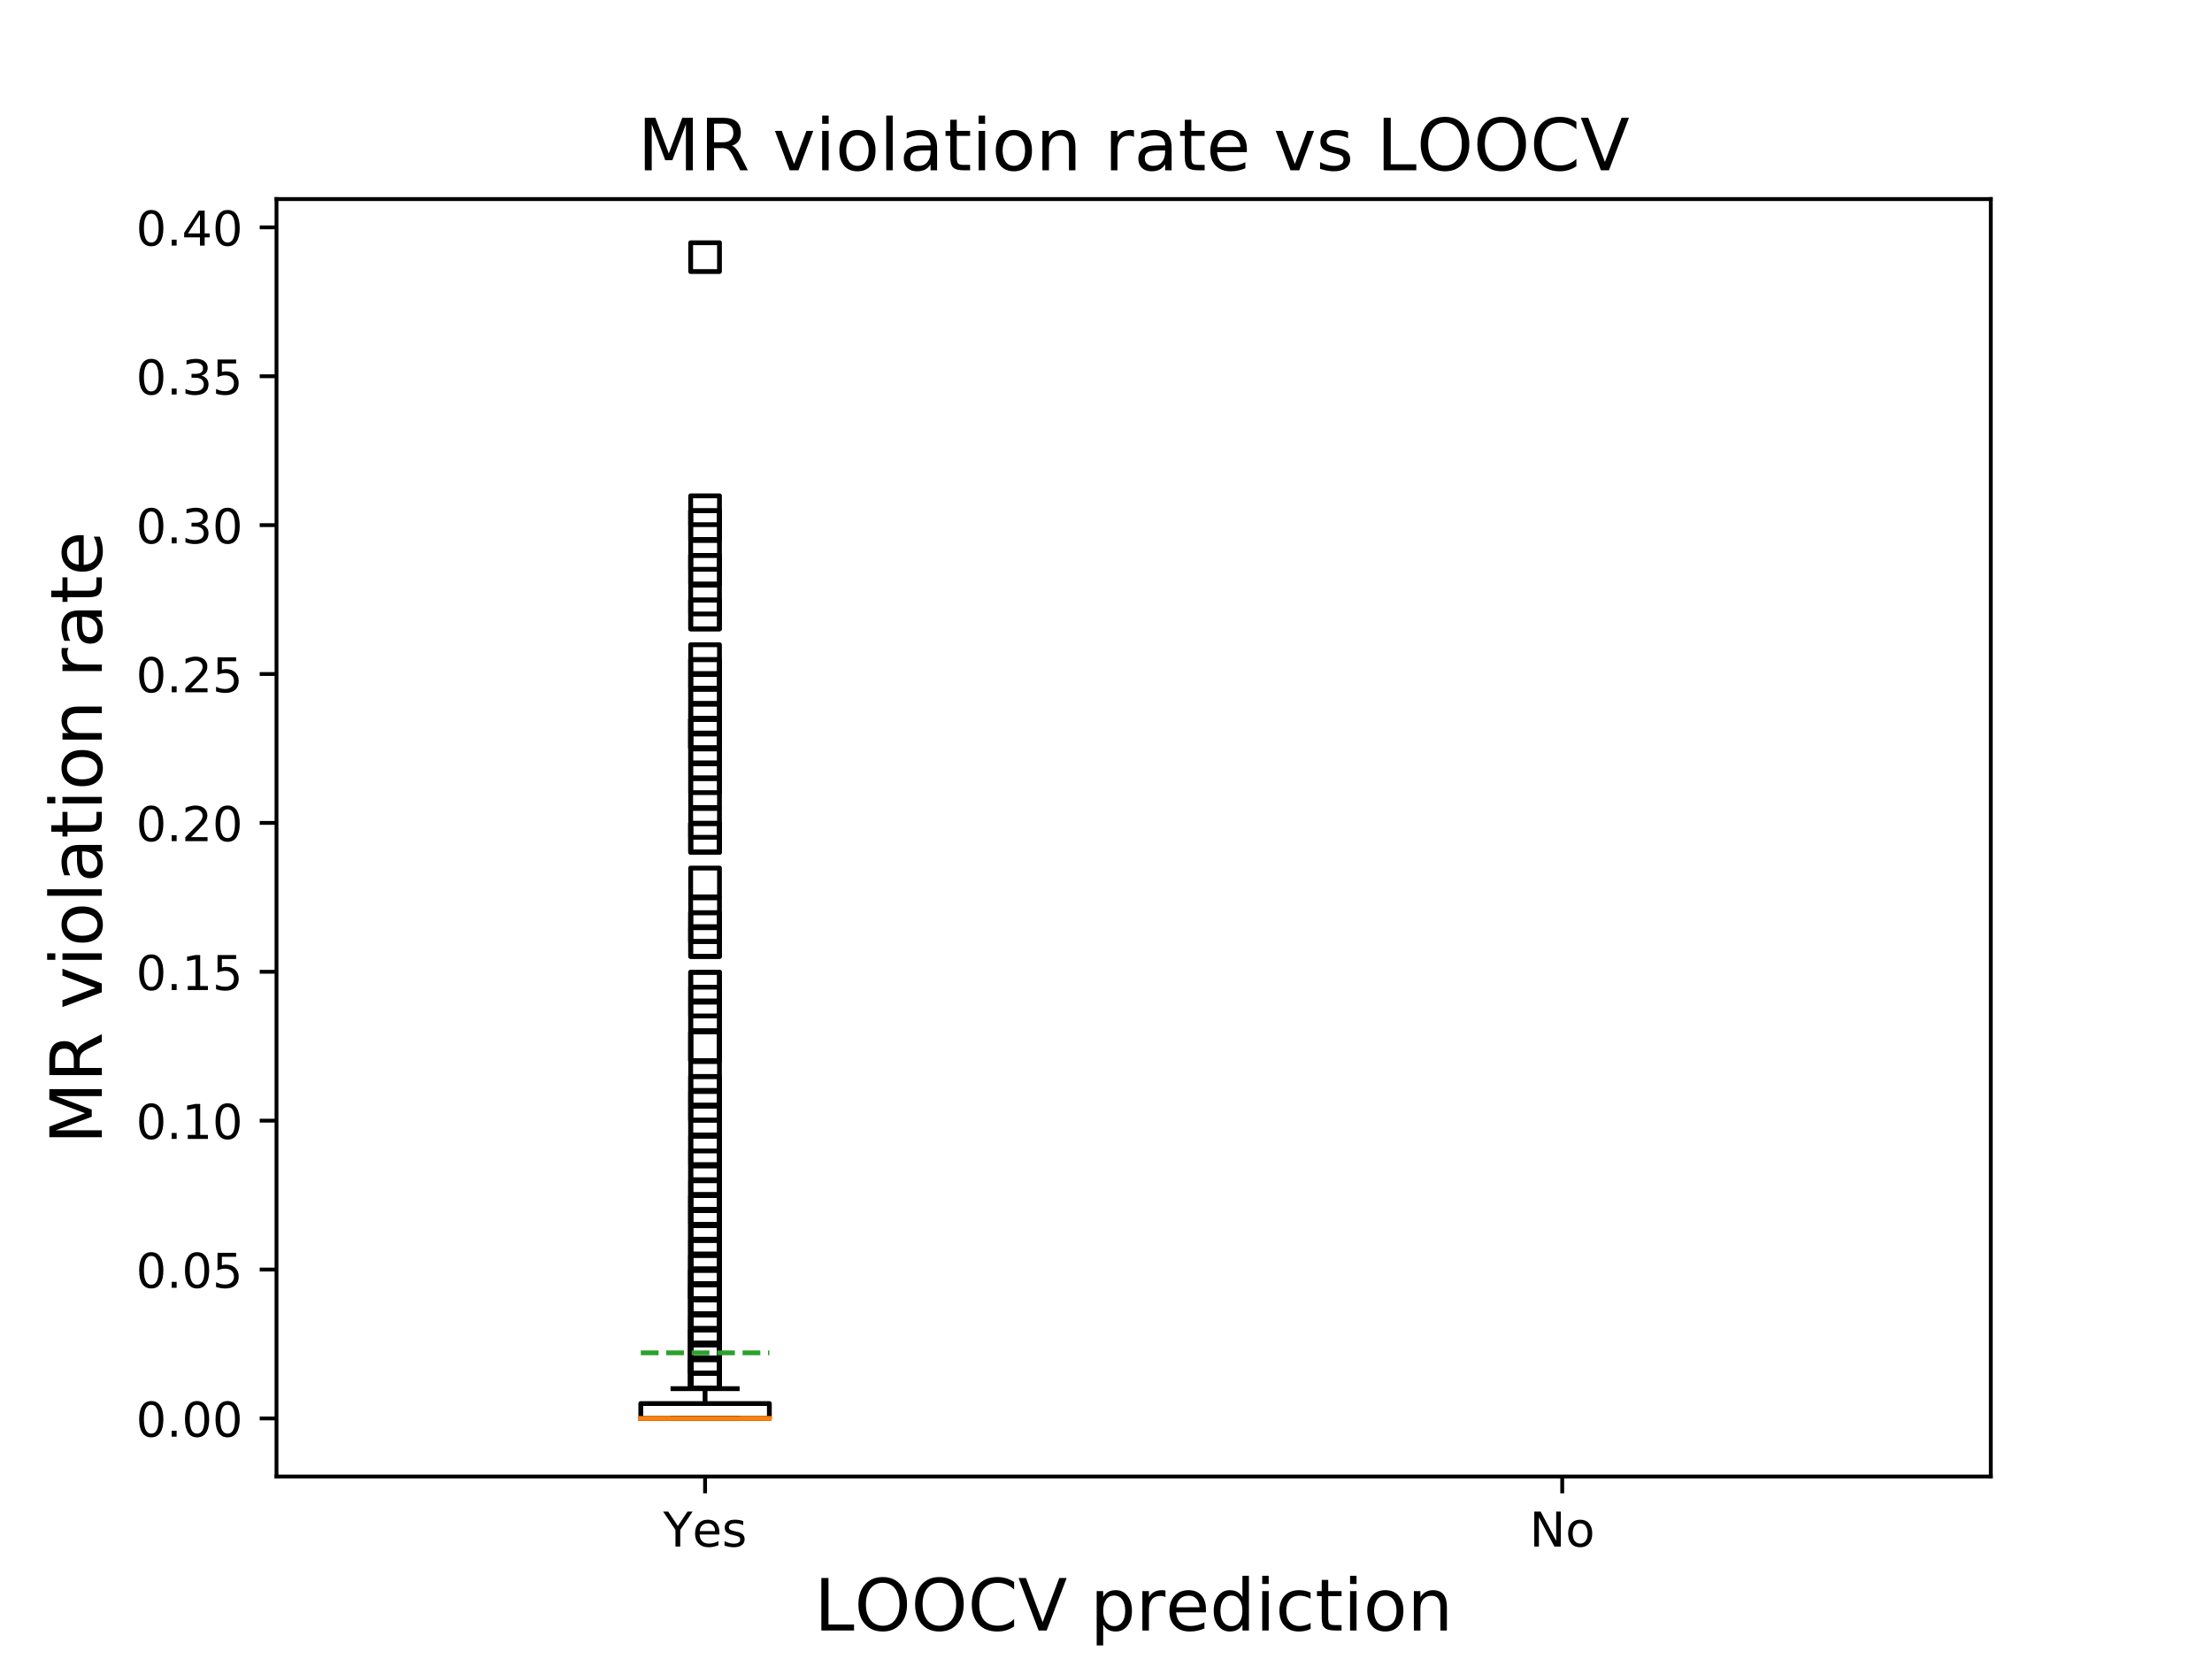 <?xml version="1.0" encoding="utf-8" standalone="no"?>
<!DOCTYPE svg PUBLIC "-//W3C//DTD SVG 1.1//EN"
  "http://www.w3.org/Graphics/SVG/1.1/DTD/svg11.dtd">
<!-- Created with matplotlib (https://matplotlib.org/) -->
<svg height="345.6pt" version="1.1" viewBox="0 0 460.8 345.6" width="460.8pt" xmlns="http://www.w3.org/2000/svg" xmlns:xlink="http://www.w3.org/1999/xlink">
 <defs>
  <style type="text/css">
*{stroke-linecap:butt;stroke-linejoin:round;}
  </style>
 </defs>
 <g id="figure_1">
  <g id="patch_1">
   <path d="M 0 345.6 
L 460.8 345.6 
L 460.8 0 
L 0 0 
z
" style="fill:#ffffff;"/>
  </g>
  <g id="axes_1">
   <g id="patch_2">
    <path d="M 57.6 307.584 
L 414.72 307.584 
L 414.72 41.472 
L 57.6 41.472 
z
" style="fill:#ffffff;"/>
   </g>
   <g id="matplotlib.axis_1">
    <g id="xtick_1">
     <g id="line2d_1">
      <defs>
       <path d="M 0 0 
L 0 3.5 
" id="m5ed51dbb5e" style="stroke:#000000;stroke-width:0.8;"/>
      </defs>
      <g>
       <use style="stroke:#000000;stroke-width:0.8;" x="146.88" xlink:href="#m5ed51dbb5e" y="307.584"/>
      </g>
     </g>
     <g id="text_1">
      <!-- Yes -->
      <defs>
       <path d="M -0.203 72.906 
L 10.406 72.906 
L 30.609 42.922 
L 50.688 72.906 
L 61.281 72.906 
L 35.5 34.719 
L 35.5 0 
L 25.594 0 
L 25.594 34.719 
z
" id="DejaVuSans-89"/>
       <path d="M 56.203 29.594 
L 56.203 25.203 
L 14.891 25.203 
Q 15.484 15.922 20.484 11.062 
Q 25.484 6.203 34.422 6.203 
Q 39.594 6.203 44.453 7.469 
Q 49.312 8.734 54.109 11.281 
L 54.109 2.781 
Q 49.266 0.734 44.188 -0.344 
Q 39.109 -1.422 33.891 -1.422 
Q 20.797 -1.422 13.156 6.188 
Q 5.516 13.812 5.516 26.812 
Q 5.516 40.234 12.766 48.109 
Q 20.016 56 32.328 56 
Q 43.359 56 49.781 48.891 
Q 56.203 41.797 56.203 29.594 
z
M 47.219 32.234 
Q 47.125 39.594 43.094 43.984 
Q 39.062 48.391 32.422 48.391 
Q 24.906 48.391 20.391 44.141 
Q 15.875 39.891 15.188 32.172 
z
" id="DejaVuSans-101"/>
       <path d="M 44.281 53.078 
L 44.281 44.578 
Q 40.484 46.531 36.375 47.5 
Q 32.281 48.484 27.875 48.484 
Q 21.188 48.484 17.844 46.438 
Q 14.5 44.391 14.5 40.281 
Q 14.5 37.156 16.891 35.375 
Q 19.281 33.594 26.516 31.984 
L 29.594 31.297 
Q 39.156 29.25 43.188 25.516 
Q 47.219 21.781 47.219 15.094 
Q 47.219 7.469 41.188 3.016 
Q 35.156 -1.422 24.609 -1.422 
Q 20.219 -1.422 15.453 -0.562 
Q 10.688 0.297 5.422 2 
L 5.422 11.281 
Q 10.406 8.688 15.234 7.391 
Q 20.062 6.109 24.812 6.109 
Q 31.156 6.109 34.562 8.281 
Q 37.984 10.453 37.984 14.406 
Q 37.984 18.062 35.516 20.016 
Q 33.062 21.969 24.703 23.781 
L 21.578 24.516 
Q 13.234 26.266 9.516 29.906 
Q 5.812 33.547 5.812 39.891 
Q 5.812 47.609 11.281 51.797 
Q 16.75 56 26.812 56 
Q 31.781 56 36.172 55.266 
Q 40.578 54.547 44.281 53.078 
z
" id="DejaVuSans-115"/>
      </defs>
      <g transform="translate(138.155 322.182)scale(0.1 -0.1)">
       <use xlink:href="#DejaVuSans-89"/>
       <use x="60.881" xlink:href="#DejaVuSans-101"/>
       <use x="122.404" xlink:href="#DejaVuSans-115"/>
      </g>
     </g>
    </g>
    <g id="xtick_2">
     <g id="line2d_2">
      <g>
       <use style="stroke:#000000;stroke-width:0.8;" x="325.44" xlink:href="#m5ed51dbb5e" y="307.584"/>
      </g>
     </g>
     <g id="text_2">
      <!-- No -->
      <defs>
       <path d="M 9.812 72.906 
L 23.094 72.906 
L 55.422 11.922 
L 55.422 72.906 
L 64.984 72.906 
L 64.984 0 
L 51.703 0 
L 19.391 60.984 
L 19.391 0 
L 9.812 0 
z
" id="DejaVuSans-78"/>
       <path d="M 30.609 48.391 
Q 23.391 48.391 19.188 42.75 
Q 14.984 37.109 14.984 27.297 
Q 14.984 17.484 19.156 11.844 
Q 23.344 6.203 30.609 6.203 
Q 37.797 6.203 41.984 11.859 
Q 46.188 17.531 46.188 27.297 
Q 46.188 37.016 41.984 42.703 
Q 37.797 48.391 30.609 48.391 
z
M 30.609 56 
Q 42.328 56 49.016 48.375 
Q 55.719 40.766 55.719 27.297 
Q 55.719 13.875 49.016 6.219 
Q 42.328 -1.422 30.609 -1.422 
Q 18.844 -1.422 12.172 6.219 
Q 5.516 13.875 5.516 27.297 
Q 5.516 40.766 12.172 48.375 
Q 18.844 56 30.609 56 
z
" id="DejaVuSans-111"/>
      </defs>
      <g transform="translate(318.64 322.182)scale(0.1 -0.1)">
       <use xlink:href="#DejaVuSans-78"/>
       <use x="74.805" xlink:href="#DejaVuSans-111"/>
      </g>
     </g>
    </g>
    <g id="text_3">
     <!-- LOOCV prediction -->
     <defs>
      <path d="M 9.812 72.906 
L 19.672 72.906 
L 19.672 8.297 
L 55.172 8.297 
L 55.172 0 
L 9.812 0 
z
" id="DejaVuSans-76"/>
      <path d="M 39.406 66.219 
Q 28.656 66.219 22.328 58.203 
Q 16.016 50.203 16.016 36.375 
Q 16.016 22.609 22.328 14.594 
Q 28.656 6.594 39.406 6.594 
Q 50.141 6.594 56.422 14.594 
Q 62.703 22.609 62.703 36.375 
Q 62.703 50.203 56.422 58.203 
Q 50.141 66.219 39.406 66.219 
z
M 39.406 74.219 
Q 54.734 74.219 63.906 63.938 
Q 73.094 53.656 73.094 36.375 
Q 73.094 19.141 63.906 8.859 
Q 54.734 -1.422 39.406 -1.422 
Q 24.031 -1.422 14.812 8.828 
Q 5.609 19.094 5.609 36.375 
Q 5.609 53.656 14.812 63.938 
Q 24.031 74.219 39.406 74.219 
z
" id="DejaVuSans-79"/>
      <path d="M 64.406 67.281 
L 64.406 56.891 
Q 59.422 61.531 53.781 63.812 
Q 48.141 66.109 41.797 66.109 
Q 29.297 66.109 22.656 58.469 
Q 16.016 50.828 16.016 36.375 
Q 16.016 21.969 22.656 14.328 
Q 29.297 6.688 41.797 6.688 
Q 48.141 6.688 53.781 8.984 
Q 59.422 11.281 64.406 15.922 
L 64.406 5.609 
Q 59.234 2.094 53.438 0.328 
Q 47.656 -1.422 41.219 -1.422 
Q 24.656 -1.422 15.125 8.703 
Q 5.609 18.844 5.609 36.375 
Q 5.609 53.953 15.125 64.078 
Q 24.656 74.219 41.219 74.219 
Q 47.75 74.219 53.531 72.484 
Q 59.328 70.75 64.406 67.281 
z
" id="DejaVuSans-67"/>
      <path d="M 28.609 0 
L 0.781 72.906 
L 11.078 72.906 
L 34.188 11.531 
L 57.328 72.906 
L 67.578 72.906 
L 39.797 0 
z
" id="DejaVuSans-86"/>
      <path id="DejaVuSans-32"/>
      <path d="M 18.109 8.203 
L 18.109 -20.797 
L 9.078 -20.797 
L 9.078 54.688 
L 18.109 54.688 
L 18.109 46.391 
Q 20.953 51.266 25.266 53.625 
Q 29.594 56 35.594 56 
Q 45.562 56 51.781 48.094 
Q 58.016 40.188 58.016 27.297 
Q 58.016 14.406 51.781 6.484 
Q 45.562 -1.422 35.594 -1.422 
Q 29.594 -1.422 25.266 0.953 
Q 20.953 3.328 18.109 8.203 
z
M 48.688 27.297 
Q 48.688 37.203 44.609 42.844 
Q 40.531 48.484 33.406 48.484 
Q 26.266 48.484 22.188 42.844 
Q 18.109 37.203 18.109 27.297 
Q 18.109 17.391 22.188 11.75 
Q 26.266 6.109 33.406 6.109 
Q 40.531 6.109 44.609 11.75 
Q 48.688 17.391 48.688 27.297 
z
" id="DejaVuSans-112"/>
      <path d="M 41.109 46.297 
Q 39.594 47.172 37.812 47.578 
Q 36.031 48 33.891 48 
Q 26.266 48 22.188 43.047 
Q 18.109 38.094 18.109 28.812 
L 18.109 0 
L 9.078 0 
L 9.078 54.688 
L 18.109 54.688 
L 18.109 46.188 
Q 20.953 51.172 25.484 53.578 
Q 30.031 56 36.531 56 
Q 37.453 56 38.578 55.875 
Q 39.703 55.766 41.062 55.516 
z
" id="DejaVuSans-114"/>
      <path d="M 45.406 46.391 
L 45.406 75.984 
L 54.391 75.984 
L 54.391 0 
L 45.406 0 
L 45.406 8.203 
Q 42.578 3.328 38.25 0.953 
Q 33.938 -1.422 27.875 -1.422 
Q 17.969 -1.422 11.734 6.484 
Q 5.516 14.406 5.516 27.297 
Q 5.516 40.188 11.734 48.094 
Q 17.969 56 27.875 56 
Q 33.938 56 38.25 53.625 
Q 42.578 51.266 45.406 46.391 
z
M 14.797 27.297 
Q 14.797 17.391 18.875 11.75 
Q 22.953 6.109 30.078 6.109 
Q 37.203 6.109 41.297 11.75 
Q 45.406 17.391 45.406 27.297 
Q 45.406 37.203 41.297 42.844 
Q 37.203 48.484 30.078 48.484 
Q 22.953 48.484 18.875 42.844 
Q 14.797 37.203 14.797 27.297 
z
" id="DejaVuSans-100"/>
      <path d="M 9.422 54.688 
L 18.406 54.688 
L 18.406 0 
L 9.422 0 
z
M 9.422 75.984 
L 18.406 75.984 
L 18.406 64.594 
L 9.422 64.594 
z
" id="DejaVuSans-105"/>
      <path d="M 48.781 52.594 
L 48.781 44.188 
Q 44.969 46.297 41.141 47.344 
Q 37.312 48.391 33.406 48.391 
Q 24.656 48.391 19.812 42.844 
Q 14.984 37.312 14.984 27.297 
Q 14.984 17.281 19.812 11.734 
Q 24.656 6.203 33.406 6.203 
Q 37.312 6.203 41.141 7.25 
Q 44.969 8.297 48.781 10.406 
L 48.781 2.094 
Q 45.016 0.344 40.984 -0.531 
Q 36.969 -1.422 32.422 -1.422 
Q 20.062 -1.422 12.781 6.344 
Q 5.516 14.109 5.516 27.297 
Q 5.516 40.672 12.859 48.328 
Q 20.219 56 33.016 56 
Q 37.156 56 41.109 55.141 
Q 45.062 54.297 48.781 52.594 
z
" id="DejaVuSans-99"/>
      <path d="M 18.312 70.219 
L 18.312 54.688 
L 36.812 54.688 
L 36.812 47.703 
L 18.312 47.703 
L 18.312 18.016 
Q 18.312 11.328 20.141 9.422 
Q 21.969 7.516 27.594 7.516 
L 36.812 7.516 
L 36.812 0 
L 27.594 0 
Q 17.188 0 13.234 3.875 
Q 9.281 7.766 9.281 18.016 
L 9.281 47.703 
L 2.688 47.703 
L 2.688 54.688 
L 9.281 54.688 
L 9.281 70.219 
z
" id="DejaVuSans-116"/>
      <path d="M 54.891 33.016 
L 54.891 0 
L 45.906 0 
L 45.906 32.719 
Q 45.906 40.484 42.875 44.328 
Q 39.844 48.188 33.797 48.188 
Q 26.516 48.188 22.312 43.547 
Q 18.109 38.922 18.109 30.906 
L 18.109 0 
L 9.078 0 
L 9.078 54.688 
L 18.109 54.688 
L 18.109 46.188 
Q 21.344 51.125 25.703 53.562 
Q 30.078 56 35.797 56 
Q 45.219 56 50.047 50.172 
Q 54.891 44.344 54.891 33.016 
z
" id="DejaVuSans-110"/>
     </defs>
     <g transform="translate(169.634 339.66)scale(0.15 -0.15)">
      <use xlink:href="#DejaVuSans-76"/>
      <use x="55.666" xlink:href="#DejaVuSans-79"/>
      <use x="134.377" xlink:href="#DejaVuSans-79"/>
      <use x="213.088" xlink:href="#DejaVuSans-67"/>
      <use x="282.912" xlink:href="#DejaVuSans-86"/>
      <use x="351.32" xlink:href="#DejaVuSans-32"/>
      <use x="383.107" xlink:href="#DejaVuSans-112"/>
      <use x="446.584" xlink:href="#DejaVuSans-114"/>
      <use x="487.666" xlink:href="#DejaVuSans-101"/>
      <use x="549.189" xlink:href="#DejaVuSans-100"/>
      <use x="612.666" xlink:href="#DejaVuSans-105"/>
      <use x="640.449" xlink:href="#DejaVuSans-99"/>
      <use x="695.43" xlink:href="#DejaVuSans-116"/>
      <use x="734.639" xlink:href="#DejaVuSans-105"/>
      <use x="762.422" xlink:href="#DejaVuSans-111"/>
      <use x="823.604" xlink:href="#DejaVuSans-110"/>
     </g>
    </g>
   </g>
   <g id="matplotlib.axis_2">
    <g id="ytick_1">
     <g id="line2d_3">
      <defs>
       <path d="M 0 0 
L -3.5 0 
" id="m8596faf76c" style="stroke:#000000;stroke-width:0.8;"/>
      </defs>
      <g>
       <use style="stroke:#000000;stroke-width:0.8;" x="57.6" xlink:href="#m8596faf76c" y="295.488"/>
      </g>
     </g>
     <g id="text_4">
      <!-- 0.00 -->
      <defs>
       <path d="M 31.781 66.406 
Q 24.172 66.406 20.328 58.906 
Q 16.5 51.422 16.5 36.375 
Q 16.5 21.391 20.328 13.891 
Q 24.172 6.391 31.781 6.391 
Q 39.453 6.391 43.281 13.891 
Q 47.125 21.391 47.125 36.375 
Q 47.125 51.422 43.281 58.906 
Q 39.453 66.406 31.781 66.406 
z
M 31.781 74.219 
Q 44.047 74.219 50.516 64.516 
Q 56.984 54.828 56.984 36.375 
Q 56.984 17.969 50.516 8.266 
Q 44.047 -1.422 31.781 -1.422 
Q 19.531 -1.422 13.062 8.266 
Q 6.594 17.969 6.594 36.375 
Q 6.594 54.828 13.062 64.516 
Q 19.531 74.219 31.781 74.219 
z
" id="DejaVuSans-48"/>
       <path d="M 10.688 12.406 
L 21 12.406 
L 21 0 
L 10.688 0 
z
" id="DejaVuSans-46"/>
      </defs>
      <g transform="translate(28.334 299.287)scale(0.1 -0.1)">
       <use xlink:href="#DejaVuSans-48"/>
       <use x="63.623" xlink:href="#DejaVuSans-46"/>
       <use x="95.41" xlink:href="#DejaVuSans-48"/>
       <use x="159.033" xlink:href="#DejaVuSans-48"/>
      </g>
     </g>
    </g>
    <g id="ytick_2">
     <g id="line2d_4">
      <g>
       <use style="stroke:#000000;stroke-width:0.8;" x="57.6" xlink:href="#m8596faf76c" y="264.473"/>
      </g>
     </g>
     <g id="text_5">
      <!-- 0.05 -->
      <defs>
       <path d="M 10.797 72.906 
L 49.516 72.906 
L 49.516 64.594 
L 19.828 64.594 
L 19.828 46.734 
Q 21.969 47.469 24.109 47.828 
Q 26.266 48.188 28.422 48.188 
Q 40.625 48.188 47.75 41.5 
Q 54.891 34.812 54.891 23.391 
Q 54.891 11.625 47.562 5.094 
Q 40.234 -1.422 26.906 -1.422 
Q 22.312 -1.422 17.547 -0.641 
Q 12.797 0.141 7.719 1.703 
L 7.719 11.625 
Q 12.109 9.234 16.797 8.062 
Q 21.484 6.891 26.703 6.891 
Q 35.156 6.891 40.078 11.328 
Q 45.016 15.766 45.016 23.391 
Q 45.016 31 40.078 35.438 
Q 35.156 39.891 26.703 39.891 
Q 22.75 39.891 18.812 39.016 
Q 14.891 38.141 10.797 36.281 
z
" id="DejaVuSans-53"/>
      </defs>
      <g transform="translate(28.334 268.272)scale(0.1 -0.1)">
       <use xlink:href="#DejaVuSans-48"/>
       <use x="63.623" xlink:href="#DejaVuSans-46"/>
       <use x="95.41" xlink:href="#DejaVuSans-48"/>
       <use x="159.033" xlink:href="#DejaVuSans-53"/>
      </g>
     </g>
    </g>
    <g id="ytick_3">
     <g id="line2d_5">
      <g>
       <use style="stroke:#000000;stroke-width:0.8;" x="57.6" xlink:href="#m8596faf76c" y="233.457"/>
      </g>
     </g>
     <g id="text_6">
      <!-- 0.10 -->
      <defs>
       <path d="M 12.406 8.297 
L 28.516 8.297 
L 28.516 63.922 
L 10.984 60.406 
L 10.984 69.391 
L 28.422 72.906 
L 38.281 72.906 
L 38.281 8.297 
L 54.391 8.297 
L 54.391 0 
L 12.406 0 
z
" id="DejaVuSans-49"/>
      </defs>
      <g transform="translate(28.334 237.256)scale(0.1 -0.1)">
       <use xlink:href="#DejaVuSans-48"/>
       <use x="63.623" xlink:href="#DejaVuSans-46"/>
       <use x="95.41" xlink:href="#DejaVuSans-49"/>
       <use x="159.033" xlink:href="#DejaVuSans-48"/>
      </g>
     </g>
    </g>
    <g id="ytick_4">
     <g id="line2d_6">
      <g>
       <use style="stroke:#000000;stroke-width:0.8;" x="57.6" xlink:href="#m8596faf76c" y="202.442"/>
      </g>
     </g>
     <g id="text_7">
      <!-- 0.15 -->
      <g transform="translate(28.334 206.241)scale(0.1 -0.1)">
       <use xlink:href="#DejaVuSans-48"/>
       <use x="63.623" xlink:href="#DejaVuSans-46"/>
       <use x="95.41" xlink:href="#DejaVuSans-49"/>
       <use x="159.033" xlink:href="#DejaVuSans-53"/>
      </g>
     </g>
    </g>
    <g id="ytick_5">
     <g id="line2d_7">
      <g>
       <use style="stroke:#000000;stroke-width:0.8;" x="57.6" xlink:href="#m8596faf76c" y="171.426"/>
      </g>
     </g>
     <g id="text_8">
      <!-- 0.20 -->
      <defs>
       <path d="M 19.188 8.297 
L 53.609 8.297 
L 53.609 0 
L 7.328 0 
L 7.328 8.297 
Q 12.938 14.109 22.625 23.891 
Q 32.328 33.688 34.812 36.531 
Q 39.547 41.844 41.422 45.531 
Q 43.312 49.219 43.312 52.781 
Q 43.312 58.594 39.234 62.25 
Q 35.156 65.922 28.609 65.922 
Q 23.969 65.922 18.812 64.312 
Q 13.672 62.703 7.812 59.422 
L 7.812 69.391 
Q 13.766 71.781 18.938 73 
Q 24.125 74.219 28.422 74.219 
Q 39.75 74.219 46.484 68.547 
Q 53.219 62.891 53.219 53.422 
Q 53.219 48.922 51.531 44.891 
Q 49.859 40.875 45.406 35.406 
Q 44.188 33.984 37.641 27.219 
Q 31.109 20.453 19.188 8.297 
z
" id="DejaVuSans-50"/>
      </defs>
      <g transform="translate(28.334 175.226)scale(0.1 -0.1)">
       <use xlink:href="#DejaVuSans-48"/>
       <use x="63.623" xlink:href="#DejaVuSans-46"/>
       <use x="95.41" xlink:href="#DejaVuSans-50"/>
       <use x="159.033" xlink:href="#DejaVuSans-48"/>
      </g>
     </g>
    </g>
    <g id="ytick_6">
     <g id="line2d_8">
      <g>
       <use style="stroke:#000000;stroke-width:0.8;" x="57.6" xlink:href="#m8596faf76c" y="140.411"/>
      </g>
     </g>
     <g id="text_9">
      <!-- 0.25 -->
      <g transform="translate(28.334 144.21)scale(0.1 -0.1)">
       <use xlink:href="#DejaVuSans-48"/>
       <use x="63.623" xlink:href="#DejaVuSans-46"/>
       <use x="95.41" xlink:href="#DejaVuSans-50"/>
       <use x="159.033" xlink:href="#DejaVuSans-53"/>
      </g>
     </g>
    </g>
    <g id="ytick_7">
     <g id="line2d_9">
      <g>
       <use style="stroke:#000000;stroke-width:0.8;" x="57.6" xlink:href="#m8596faf76c" y="109.396"/>
      </g>
     </g>
     <g id="text_10">
      <!-- 0.30 -->
      <defs>
       <path d="M 40.578 39.312 
Q 47.656 37.797 51.625 33 
Q 55.609 28.219 55.609 21.188 
Q 55.609 10.406 48.188 4.484 
Q 40.766 -1.422 27.094 -1.422 
Q 22.516 -1.422 17.656 -0.516 
Q 12.797 0.391 7.625 2.203 
L 7.625 11.719 
Q 11.719 9.328 16.594 8.109 
Q 21.484 6.891 26.812 6.891 
Q 36.078 6.891 40.938 10.547 
Q 45.797 14.203 45.797 21.188 
Q 45.797 27.641 41.281 31.266 
Q 36.766 34.906 28.719 34.906 
L 20.219 34.906 
L 20.219 43.016 
L 29.109 43.016 
Q 36.375 43.016 40.234 45.922 
Q 44.094 48.828 44.094 54.297 
Q 44.094 59.906 40.109 62.906 
Q 36.141 65.922 28.719 65.922 
Q 24.656 65.922 20.016 65.031 
Q 15.375 64.156 9.812 62.312 
L 9.812 71.094 
Q 15.438 72.656 20.344 73.438 
Q 25.25 74.219 29.594 74.219 
Q 40.828 74.219 47.359 69.109 
Q 53.906 64.016 53.906 55.328 
Q 53.906 49.266 50.438 45.094 
Q 46.969 40.922 40.578 39.312 
z
" id="DejaVuSans-51"/>
      </defs>
      <g transform="translate(28.334 113.195)scale(0.1 -0.1)">
       <use xlink:href="#DejaVuSans-48"/>
       <use x="63.623" xlink:href="#DejaVuSans-46"/>
       <use x="95.41" xlink:href="#DejaVuSans-51"/>
       <use x="159.033" xlink:href="#DejaVuSans-48"/>
      </g>
     </g>
    </g>
    <g id="ytick_8">
     <g id="line2d_10">
      <g>
       <use style="stroke:#000000;stroke-width:0.8;" x="57.6" xlink:href="#m8596faf76c" y="78.38"/>
      </g>
     </g>
     <g id="text_11">
      <!-- 0.35 -->
      <g transform="translate(28.334 82.18)scale(0.1 -0.1)">
       <use xlink:href="#DejaVuSans-48"/>
       <use x="63.623" xlink:href="#DejaVuSans-46"/>
       <use x="95.41" xlink:href="#DejaVuSans-51"/>
       <use x="159.033" xlink:href="#DejaVuSans-53"/>
      </g>
     </g>
    </g>
    <g id="ytick_9">
     <g id="line2d_11">
      <g>
       <use style="stroke:#000000;stroke-width:0.8;" x="57.6" xlink:href="#m8596faf76c" y="47.365"/>
      </g>
     </g>
     <g id="text_12">
      <!-- 0.40 -->
      <defs>
       <path d="M 37.797 64.312 
L 12.891 25.391 
L 37.797 25.391 
z
M 35.203 72.906 
L 47.609 72.906 
L 47.609 25.391 
L 58.016 25.391 
L 58.016 17.188 
L 47.609 17.188 
L 47.609 0 
L 37.797 0 
L 37.797 17.188 
L 4.891 17.188 
L 4.891 26.703 
z
" id="DejaVuSans-52"/>
      </defs>
      <g transform="translate(28.334 51.164)scale(0.1 -0.1)">
       <use xlink:href="#DejaVuSans-48"/>
       <use x="63.623" xlink:href="#DejaVuSans-46"/>
       <use x="95.41" xlink:href="#DejaVuSans-52"/>
       <use x="159.033" xlink:href="#DejaVuSans-48"/>
      </g>
     </g>
    </g>
    <g id="text_13">
     <!-- MR violation rate -->
     <defs>
      <path d="M 9.812 72.906 
L 24.516 72.906 
L 43.109 23.297 
L 61.812 72.906 
L 76.516 72.906 
L 76.516 0 
L 66.891 0 
L 66.891 64.016 
L 48.094 14.016 
L 38.188 14.016 
L 19.391 64.016 
L 19.391 0 
L 9.812 0 
z
" id="DejaVuSans-77"/>
      <path d="M 44.391 34.188 
Q 47.562 33.109 50.562 29.594 
Q 53.562 26.078 56.594 19.922 
L 66.609 0 
L 56 0 
L 46.688 18.703 
Q 43.062 26.031 39.672 28.422 
Q 36.281 30.812 30.422 30.812 
L 19.672 30.812 
L 19.672 0 
L 9.812 0 
L 9.812 72.906 
L 32.078 72.906 
Q 44.578 72.906 50.734 67.672 
Q 56.891 62.453 56.891 51.906 
Q 56.891 45.016 53.688 40.469 
Q 50.484 35.938 44.391 34.188 
z
M 19.672 64.797 
L 19.672 38.922 
L 32.078 38.922 
Q 39.203 38.922 42.844 42.219 
Q 46.484 45.516 46.484 51.906 
Q 46.484 58.297 42.844 61.547 
Q 39.203 64.797 32.078 64.797 
z
" id="DejaVuSans-82"/>
      <path d="M 2.984 54.688 
L 12.5 54.688 
L 29.594 8.797 
L 46.688 54.688 
L 56.203 54.688 
L 35.688 0 
L 23.484 0 
z
" id="DejaVuSans-118"/>
      <path d="M 9.422 75.984 
L 18.406 75.984 
L 18.406 0 
L 9.422 0 
z
" id="DejaVuSans-108"/>
      <path d="M 34.281 27.484 
Q 23.391 27.484 19.188 25 
Q 14.984 22.516 14.984 16.5 
Q 14.984 11.719 18.141 8.906 
Q 21.297 6.109 26.703 6.109 
Q 34.188 6.109 38.703 11.406 
Q 43.219 16.703 43.219 25.484 
L 43.219 27.484 
z
M 52.203 31.203 
L 52.203 0 
L 43.219 0 
L 43.219 8.297 
Q 40.141 3.328 35.547 0.953 
Q 30.953 -1.422 24.312 -1.422 
Q 15.922 -1.422 10.953 3.297 
Q 6 8.016 6 15.922 
Q 6 25.141 12.172 29.828 
Q 18.359 34.516 30.609 34.516 
L 43.219 34.516 
L 43.219 35.406 
Q 43.219 41.609 39.141 45 
Q 35.062 48.391 27.688 48.391 
Q 23 48.391 18.547 47.266 
Q 14.109 46.141 10.016 43.891 
L 10.016 52.203 
Q 14.938 54.109 19.578 55.047 
Q 24.219 56 28.609 56 
Q 40.484 56 46.344 49.844 
Q 52.203 43.703 52.203 31.203 
z
" id="DejaVuSans-97"/>
     </defs>
     <g transform="translate(21.215 238.369)rotate(-90)scale(0.15 -0.15)">
      <use xlink:href="#DejaVuSans-77"/>
      <use x="86.279" xlink:href="#DejaVuSans-82"/>
      <use x="155.762" xlink:href="#DejaVuSans-32"/>
      <use x="187.549" xlink:href="#DejaVuSans-118"/>
      <use x="246.729" xlink:href="#DejaVuSans-105"/>
      <use x="274.512" xlink:href="#DejaVuSans-111"/>
      <use x="335.693" xlink:href="#DejaVuSans-108"/>
      <use x="363.477" xlink:href="#DejaVuSans-97"/>
      <use x="424.756" xlink:href="#DejaVuSans-116"/>
      <use x="463.965" xlink:href="#DejaVuSans-105"/>
      <use x="491.748" xlink:href="#DejaVuSans-111"/>
      <use x="552.93" xlink:href="#DejaVuSans-110"/>
      <use x="616.309" xlink:href="#DejaVuSans-32"/>
      <use x="648.096" xlink:href="#DejaVuSans-114"/>
      <use x="689.209" xlink:href="#DejaVuSans-97"/>
      <use x="750.488" xlink:href="#DejaVuSans-116"/>
      <use x="789.697" xlink:href="#DejaVuSans-101"/>
     </g>
    </g>
   </g>
   <g id="line2d_12">
    <path clip-path="url(#paa05acfd59)" d="M 133.488 295.488 
L 160.272 295.488 
L 160.272 292.386 
L 133.488 292.386 
L 133.488 295.488 
" style="fill:none;stroke:#000000;stroke-linecap:square;"/>
   </g>
   <g id="line2d_13">
    <path clip-path="url(#paa05acfd59)" d="M 146.88 295.488 
L 146.88 295.488 
" style="fill:none;stroke:#000000;stroke-linecap:square;"/>
   </g>
   <g id="line2d_14">
    <path clip-path="url(#paa05acfd59)" d="M 146.88 292.386 
L 146.88 289.285 
" style="fill:none;stroke:#000000;stroke-linecap:square;"/>
   </g>
   <g id="line2d_15">
    <path clip-path="url(#paa05acfd59)" d="M 140.184 295.488 
L 153.576 295.488 
" style="fill:none;stroke:#000000;stroke-linecap:square;"/>
   </g>
   <g id="line2d_16">
    <path clip-path="url(#paa05acfd59)" d="M 140.184 289.285 
L 153.576 289.285 
" style="fill:none;stroke:#000000;stroke-linecap:square;"/>
   </g>
   <g id="line2d_17">
    <defs>
     <path d="M -3 3 
L 3 3 
L 3 -3 
L -3 -3 
z
" id="mf22fc00263" style="stroke:#000000;stroke-linejoin:miter;"/>
    </defs>
    <g clip-path="url(#paa05acfd59)">
     <use style="fill-opacity:0;stroke:#000000;stroke-linejoin:miter;" x="146.88" xlink:href="#mf22fc00263" y="286.183"/>
     <use style="fill-opacity:0;stroke:#000000;stroke-linejoin:miter;" x="146.88" xlink:href="#mf22fc00263" y="128.005"/>
     <use style="fill-opacity:0;stroke:#000000;stroke-linejoin:miter;" x="146.88" xlink:href="#mf22fc00263" y="286.183"/>
     <use style="fill-opacity:0;stroke:#000000;stroke-linejoin:miter;" x="146.88" xlink:href="#mf22fc00263" y="217.95"/>
     <use style="fill-opacity:0;stroke:#000000;stroke-linejoin:miter;" x="146.88" xlink:href="#mf22fc00263" y="242.762"/>
     <use style="fill-opacity:0;stroke:#000000;stroke-linejoin:miter;" x="146.88" xlink:href="#mf22fc00263" y="276.879"/>
     <use style="fill-opacity:0;stroke:#000000;stroke-linejoin:miter;" x="146.88" xlink:href="#mf22fc00263" y="217.95"/>
     <use style="fill-opacity:0;stroke:#000000;stroke-linejoin:miter;" x="146.88" xlink:href="#mf22fc00263" y="261.371"/>
     <use style="fill-opacity:0;stroke:#000000;stroke-linejoin:miter;" x="146.88" xlink:href="#mf22fc00263" y="149.716"/>
     <use style="fill-opacity:0;stroke:#000000;stroke-linejoin:miter;" x="146.88" xlink:href="#mf22fc00263" y="283.082"/>
     <use style="fill-opacity:0;stroke:#000000;stroke-linejoin:miter;" x="146.88" xlink:href="#mf22fc00263" y="267.574"/>
     <use style="fill-opacity:0;stroke:#000000;stroke-linejoin:miter;" x="146.88" xlink:href="#mf22fc00263" y="227.254"/>
     <use style="fill-opacity:0;stroke:#000000;stroke-linejoin:miter;" x="146.88" xlink:href="#mf22fc00263" y="248.965"/>
     <use style="fill-opacity:0;stroke:#000000;stroke-linejoin:miter;" x="146.88" xlink:href="#mf22fc00263" y="174.528"/>
     <use style="fill-opacity:0;stroke:#000000;stroke-linejoin:miter;" x="146.88" xlink:href="#mf22fc00263" y="286.183"/>
     <use style="fill-opacity:0;stroke:#000000;stroke-linejoin:miter;" x="146.88" xlink:href="#mf22fc00263" y="276.879"/>
     <use style="fill-opacity:0;stroke:#000000;stroke-linejoin:miter;" x="146.88" xlink:href="#mf22fc00263" y="245.863"/>
     <use style="fill-opacity:0;stroke:#000000;stroke-linejoin:miter;" x="146.88" xlink:href="#mf22fc00263" y="267.574"/>
     <use style="fill-opacity:0;stroke:#000000;stroke-linejoin:miter;" x="146.88" xlink:href="#mf22fc00263" y="233.457"/>
     <use style="fill-opacity:0;stroke:#000000;stroke-linejoin:miter;" x="146.88" xlink:href="#mf22fc00263" y="264.473"/>
     <use style="fill-opacity:0;stroke:#000000;stroke-linejoin:miter;" x="146.88" xlink:href="#mf22fc00263" y="286.183"/>
     <use style="fill-opacity:0;stroke:#000000;stroke-linejoin:miter;" x="146.88" xlink:href="#mf22fc00263" y="152.817"/>
     <use style="fill-opacity:0;stroke:#000000;stroke-linejoin:miter;" x="146.88" xlink:href="#mf22fc00263" y="273.777"/>
     <use style="fill-opacity:0;stroke:#000000;stroke-linejoin:miter;" x="146.88" xlink:href="#mf22fc00263" y="196.239"/>
     <use style="fill-opacity:0;stroke:#000000;stroke-linejoin:miter;" x="146.88" xlink:href="#mf22fc00263" y="252.066"/>
     <use style="fill-opacity:0;stroke:#000000;stroke-linejoin:miter;" x="146.88" xlink:href="#mf22fc00263" y="128.005"/>
     <use style="fill-opacity:0;stroke:#000000;stroke-linejoin:miter;" x="146.88" xlink:href="#mf22fc00263" y="106.294"/>
     <use style="fill-opacity:0;stroke:#000000;stroke-linejoin:miter;" x="146.88" xlink:href="#mf22fc00263" y="233.457"/>
     <use style="fill-opacity:0;stroke:#000000;stroke-linejoin:miter;" x="146.88" xlink:href="#mf22fc00263" y="193.137"/>
     <use style="fill-opacity:0;stroke:#000000;stroke-linejoin:miter;" x="146.88" xlink:href="#mf22fc00263" y="124.903"/>
     <use style="fill-opacity:0;stroke:#000000;stroke-linejoin:miter;" x="146.88" xlink:href="#mf22fc00263" y="109.396"/>
     <use style="fill-opacity:0;stroke:#000000;stroke-linejoin:miter;" x="146.88" xlink:href="#mf22fc00263" y="230.356"/>
     <use style="fill-opacity:0;stroke:#000000;stroke-linejoin:miter;" x="146.88" xlink:href="#mf22fc00263" y="264.473"/>
     <use style="fill-opacity:0;stroke:#000000;stroke-linejoin:miter;" x="146.88" xlink:href="#mf22fc00263" y="146.614"/>
     <use style="fill-opacity:0;stroke:#000000;stroke-linejoin:miter;" x="146.88" xlink:href="#mf22fc00263" y="258.27"/>
     <use style="fill-opacity:0;stroke:#000000;stroke-linejoin:miter;" x="146.88" xlink:href="#mf22fc00263" y="53.568"/>
     <use style="fill-opacity:0;stroke:#000000;stroke-linejoin:miter;" x="146.88" xlink:href="#mf22fc00263" y="270.676"/>
     <use style="fill-opacity:0;stroke:#000000;stroke-linejoin:miter;" x="146.88" xlink:href="#mf22fc00263" y="261.371"/>
     <use style="fill-opacity:0;stroke:#000000;stroke-linejoin:miter;" x="146.88" xlink:href="#mf22fc00263" y="286.183"/>
     <use style="fill-opacity:0;stroke:#000000;stroke-linejoin:miter;" x="146.88" xlink:href="#mf22fc00263" y="140.411"/>
     <use style="fill-opacity:0;stroke:#000000;stroke-linejoin:miter;" x="146.88" xlink:href="#mf22fc00263" y="267.574"/>
     <use style="fill-opacity:0;stroke:#000000;stroke-linejoin:miter;" x="146.88" xlink:href="#mf22fc00263" y="283.082"/>
     <use style="fill-opacity:0;stroke:#000000;stroke-linejoin:miter;" x="146.88" xlink:href="#mf22fc00263" y="279.98"/>
     <use style="fill-opacity:0;stroke:#000000;stroke-linejoin:miter;" x="146.88" xlink:href="#mf22fc00263" y="273.777"/>
     <use style="fill-opacity:0;stroke:#000000;stroke-linejoin:miter;" x="146.88" xlink:href="#mf22fc00263" y="270.676"/>
     <use style="fill-opacity:0;stroke:#000000;stroke-linejoin:miter;" x="146.88" xlink:href="#mf22fc00263" y="286.183"/>
     <use style="fill-opacity:0;stroke:#000000;stroke-linejoin:miter;" x="146.88" xlink:href="#mf22fc00263" y="152.817"/>
     <use style="fill-opacity:0;stroke:#000000;stroke-linejoin:miter;" x="146.88" xlink:href="#mf22fc00263" y="286.183"/>
     <use style="fill-opacity:0;stroke:#000000;stroke-linejoin:miter;" x="146.88" xlink:href="#mf22fc00263" y="283.082"/>
     <use style="fill-opacity:0;stroke:#000000;stroke-linejoin:miter;" x="146.88" xlink:href="#mf22fc00263" y="270.676"/>
     <use style="fill-opacity:0;stroke:#000000;stroke-linejoin:miter;" x="146.88" xlink:href="#mf22fc00263" y="211.746"/>
     <use style="fill-opacity:0;stroke:#000000;stroke-linejoin:miter;" x="146.88" xlink:href="#mf22fc00263" y="245.863"/>
     <use style="fill-opacity:0;stroke:#000000;stroke-linejoin:miter;" x="146.88" xlink:href="#mf22fc00263" y="140.411"/>
     <use style="fill-opacity:0;stroke:#000000;stroke-linejoin:miter;" x="146.88" xlink:href="#mf22fc00263" y="118.7"/>
     <use style="fill-opacity:0;stroke:#000000;stroke-linejoin:miter;" x="146.88" xlink:href="#mf22fc00263" y="252.066"/>
     <use style="fill-opacity:0;stroke:#000000;stroke-linejoin:miter;" x="146.88" xlink:href="#mf22fc00263" y="208.645"/>
     <use style="fill-opacity:0;stroke:#000000;stroke-linejoin:miter;" x="146.88" xlink:href="#mf22fc00263" y="155.919"/>
     <use style="fill-opacity:0;stroke:#000000;stroke-linejoin:miter;" x="146.88" xlink:href="#mf22fc00263" y="217.95"/>
     <use style="fill-opacity:0;stroke:#000000;stroke-linejoin:miter;" x="146.88" xlink:href="#mf22fc00263" y="255.168"/>
     <use style="fill-opacity:0;stroke:#000000;stroke-linejoin:miter;" x="146.88" xlink:href="#mf22fc00263" y="279.98"/>
     <use style="fill-opacity:0;stroke:#000000;stroke-linejoin:miter;" x="146.88" xlink:href="#mf22fc00263" y="143.513"/>
     <use style="fill-opacity:0;stroke:#000000;stroke-linejoin:miter;" x="146.88" xlink:href="#mf22fc00263" y="286.183"/>
     <use style="fill-opacity:0;stroke:#000000;stroke-linejoin:miter;" x="146.88" xlink:href="#mf22fc00263" y="283.082"/>
     <use style="fill-opacity:0;stroke:#000000;stroke-linejoin:miter;" x="146.88" xlink:href="#mf22fc00263" y="183.833"/>
     <use style="fill-opacity:0;stroke:#000000;stroke-linejoin:miter;" x="146.88" xlink:href="#mf22fc00263" y="239.66"/>
     <use style="fill-opacity:0;stroke:#000000;stroke-linejoin:miter;" x="146.88" xlink:href="#mf22fc00263" y="152.817"/>
     <use style="fill-opacity:0;stroke:#000000;stroke-linejoin:miter;" x="146.88" xlink:href="#mf22fc00263" y="276.879"/>
     <use style="fill-opacity:0;stroke:#000000;stroke-linejoin:miter;" x="146.88" xlink:href="#mf22fc00263" y="152.817"/>
     <use style="fill-opacity:0;stroke:#000000;stroke-linejoin:miter;" x="146.88" xlink:href="#mf22fc00263" y="283.082"/>
     <use style="fill-opacity:0;stroke:#000000;stroke-linejoin:miter;" x="146.88" xlink:href="#mf22fc00263" y="109.396"/>
     <use style="fill-opacity:0;stroke:#000000;stroke-linejoin:miter;" x="146.88" xlink:href="#mf22fc00263" y="239.66"/>
     <use style="fill-opacity:0;stroke:#000000;stroke-linejoin:miter;" x="146.88" xlink:href="#mf22fc00263" y="190.036"/>
     <use style="fill-opacity:0;stroke:#000000;stroke-linejoin:miter;" x="146.88" xlink:href="#mf22fc00263" y="193.137"/>
     <use style="fill-opacity:0;stroke:#000000;stroke-linejoin:miter;" x="146.88" xlink:href="#mf22fc00263" y="174.528"/>
     <use style="fill-opacity:0;stroke:#000000;stroke-linejoin:miter;" x="146.88" xlink:href="#mf22fc00263" y="279.98"/>
     <use style="fill-opacity:0;stroke:#000000;stroke-linejoin:miter;" x="146.88" xlink:href="#mf22fc00263" y="279.98"/>
     <use style="fill-opacity:0;stroke:#000000;stroke-linejoin:miter;" x="146.88" xlink:href="#mf22fc00263" y="165.223"/>
     <use style="fill-opacity:0;stroke:#000000;stroke-linejoin:miter;" x="146.88" xlink:href="#mf22fc00263" y="276.879"/>
     <use style="fill-opacity:0;stroke:#000000;stroke-linejoin:miter;" x="146.88" xlink:href="#mf22fc00263" y="286.183"/>
     <use style="fill-opacity:0;stroke:#000000;stroke-linejoin:miter;" x="146.88" xlink:href="#mf22fc00263" y="205.543"/>
     <use style="fill-opacity:0;stroke:#000000;stroke-linejoin:miter;" x="146.88" xlink:href="#mf22fc00263" y="252.066"/>
     <use style="fill-opacity:0;stroke:#000000;stroke-linejoin:miter;" x="146.88" xlink:href="#mf22fc00263" y="252.066"/>
     <use style="fill-opacity:0;stroke:#000000;stroke-linejoin:miter;" x="146.88" xlink:href="#mf22fc00263" y="196.239"/>
     <use style="fill-opacity:0;stroke:#000000;stroke-linejoin:miter;" x="146.88" xlink:href="#mf22fc00263" y="279.98"/>
     <use style="fill-opacity:0;stroke:#000000;stroke-linejoin:miter;" x="146.88" xlink:href="#mf22fc00263" y="270.676"/>
     <use style="fill-opacity:0;stroke:#000000;stroke-linejoin:miter;" x="146.88" xlink:href="#mf22fc00263" y="267.574"/>
     <use style="fill-opacity:0;stroke:#000000;stroke-linejoin:miter;" x="146.88" xlink:href="#mf22fc00263" y="283.082"/>
     <use style="fill-opacity:0;stroke:#000000;stroke-linejoin:miter;" x="146.88" xlink:href="#mf22fc00263" y="279.98"/>
     <use style="fill-opacity:0;stroke:#000000;stroke-linejoin:miter;" x="146.88" xlink:href="#mf22fc00263" y="159.02"/>
     <use style="fill-opacity:0;stroke:#000000;stroke-linejoin:miter;" x="146.88" xlink:href="#mf22fc00263" y="286.183"/>
     <use style="fill-opacity:0;stroke:#000000;stroke-linejoin:miter;" x="146.88" xlink:href="#mf22fc00263" y="283.082"/>
     <use style="fill-opacity:0;stroke:#000000;stroke-linejoin:miter;" x="146.88" xlink:href="#mf22fc00263" y="224.153"/>
     <use style="fill-opacity:0;stroke:#000000;stroke-linejoin:miter;" x="146.88" xlink:href="#mf22fc00263" y="205.543"/>
     <use style="fill-opacity:0;stroke:#000000;stroke-linejoin:miter;" x="146.88" xlink:href="#mf22fc00263" y="267.574"/>
     <use style="fill-opacity:0;stroke:#000000;stroke-linejoin:miter;" x="146.88" xlink:href="#mf22fc00263" y="267.574"/>
     <use style="fill-opacity:0;stroke:#000000;stroke-linejoin:miter;" x="146.88" xlink:href="#mf22fc00263" y="276.879"/>
     <use style="fill-opacity:0;stroke:#000000;stroke-linejoin:miter;" x="146.88" xlink:href="#mf22fc00263" y="276.879"/>
     <use style="fill-opacity:0;stroke:#000000;stroke-linejoin:miter;" x="146.88" xlink:href="#mf22fc00263" y="279.98"/>
     <use style="fill-opacity:0;stroke:#000000;stroke-linejoin:miter;" x="146.88" xlink:href="#mf22fc00263" y="137.31"/>
     <use style="fill-opacity:0;stroke:#000000;stroke-linejoin:miter;" x="146.88" xlink:href="#mf22fc00263" y="255.168"/>
     <use style="fill-opacity:0;stroke:#000000;stroke-linejoin:miter;" x="146.88" xlink:href="#mf22fc00263" y="230.356"/>
     <use style="fill-opacity:0;stroke:#000000;stroke-linejoin:miter;" x="146.88" xlink:href="#mf22fc00263" y="286.183"/>
     <use style="fill-opacity:0;stroke:#000000;stroke-linejoin:miter;" x="146.88" xlink:href="#mf22fc00263" y="264.473"/>
     <use style="fill-opacity:0;stroke:#000000;stroke-linejoin:miter;" x="146.88" xlink:href="#mf22fc00263" y="286.183"/>
     <use style="fill-opacity:0;stroke:#000000;stroke-linejoin:miter;" x="146.88" xlink:href="#mf22fc00263" y="273.777"/>
     <use style="fill-opacity:0;stroke:#000000;stroke-linejoin:miter;" x="146.88" xlink:href="#mf22fc00263" y="264.473"/>
     <use style="fill-opacity:0;stroke:#000000;stroke-linejoin:miter;" x="146.88" xlink:href="#mf22fc00263" y="264.473"/>
     <use style="fill-opacity:0;stroke:#000000;stroke-linejoin:miter;" x="146.88" xlink:href="#mf22fc00263" y="270.676"/>
     <use style="fill-opacity:0;stroke:#000000;stroke-linejoin:miter;" x="146.88" xlink:href="#mf22fc00263" y="118.7"/>
     <use style="fill-opacity:0;stroke:#000000;stroke-linejoin:miter;" x="146.88" xlink:href="#mf22fc00263" y="270.676"/>
     <use style="fill-opacity:0;stroke:#000000;stroke-linejoin:miter;" x="146.88" xlink:href="#mf22fc00263" y="217.95"/>
     <use style="fill-opacity:0;stroke:#000000;stroke-linejoin:miter;" x="146.88" xlink:href="#mf22fc00263" y="279.98"/>
     <use style="fill-opacity:0;stroke:#000000;stroke-linejoin:miter;" x="146.88" xlink:href="#mf22fc00263" y="115.599"/>
     <use style="fill-opacity:0;stroke:#000000;stroke-linejoin:miter;" x="146.88" xlink:href="#mf22fc00263" y="286.183"/>
     <use style="fill-opacity:0;stroke:#000000;stroke-linejoin:miter;" x="146.88" xlink:href="#mf22fc00263" y="174.528"/>
     <use style="fill-opacity:0;stroke:#000000;stroke-linejoin:miter;" x="146.88" xlink:href="#mf22fc00263" y="239.66"/>
     <use style="fill-opacity:0;stroke:#000000;stroke-linejoin:miter;" x="146.88" xlink:href="#mf22fc00263" y="261.371"/>
     <use style="fill-opacity:0;stroke:#000000;stroke-linejoin:miter;" x="146.88" xlink:href="#mf22fc00263" y="162.122"/>
     <use style="fill-opacity:0;stroke:#000000;stroke-linejoin:miter;" x="146.88" xlink:href="#mf22fc00263" y="273.777"/>
     <use style="fill-opacity:0;stroke:#000000;stroke-linejoin:miter;" x="146.88" xlink:href="#mf22fc00263" y="267.574"/>
     <use style="fill-opacity:0;stroke:#000000;stroke-linejoin:miter;" x="146.88" xlink:href="#mf22fc00263" y="171.426"/>
     <use style="fill-opacity:0;stroke:#000000;stroke-linejoin:miter;" x="146.88" xlink:href="#mf22fc00263" y="276.879"/>
     <use style="fill-opacity:0;stroke:#000000;stroke-linejoin:miter;" x="146.88" xlink:href="#mf22fc00263" y="258.27"/>
     <use style="fill-opacity:0;stroke:#000000;stroke-linejoin:miter;" x="146.88" xlink:href="#mf22fc00263" y="258.27"/>
     <use style="fill-opacity:0;stroke:#000000;stroke-linejoin:miter;" x="146.88" xlink:href="#mf22fc00263" y="248.965"/>
     <use style="fill-opacity:0;stroke:#000000;stroke-linejoin:miter;" x="146.88" xlink:href="#mf22fc00263" y="227.254"/>
     <use style="fill-opacity:0;stroke:#000000;stroke-linejoin:miter;" x="146.88" xlink:href="#mf22fc00263" y="211.746"/>
    </g>
   </g>
   <g id="line2d_18">
    <path clip-path="url(#paa05acfd59)" d="M 0 0 
" style="fill:none;stroke:#000000;stroke-linecap:square;"/>
   </g>
   <g id="line2d_19">
    <path clip-path="url(#paa05acfd59)" d="M 0 0 
" style="fill:none;stroke:#000000;stroke-linecap:square;"/>
   </g>
   <g id="line2d_20">
    <path clip-path="url(#paa05acfd59)" d="M 0 0 
" style="fill:none;stroke:#000000;stroke-linecap:square;"/>
   </g>
   <g id="line2d_21">
    <path clip-path="url(#paa05acfd59)" d="M 0 0 
" style="fill:none;stroke:#000000;stroke-linecap:square;"/>
   </g>
   <g id="line2d_22">
    <path clip-path="url(#paa05acfd59)" d="M 0 0 
" style="fill:none;stroke:#000000;stroke-linecap:square;"/>
   </g>
   <g id="line2d_23"/>
   <g id="line2d_24">
    <path clip-path="url(#paa05acfd59)" d="M 133.488 295.488 
L 160.272 295.488 
" style="fill:none;stroke:#ff7f0e;stroke-linecap:square;"/>
   </g>
   <g id="line2d_25">
    <path clip-path="url(#paa05acfd59)" d="M 133.488 281.821 
L 160.272 281.821 
" style="fill:none;stroke:#2ca02c;stroke-dasharray:3.7,1.6;stroke-dashoffset:0;"/>
   </g>
   <g id="line2d_26">
    <path clip-path="url(#paa05acfd59)" d="M 0 0 
" style="fill:none;stroke:#ff7f0e;stroke-linecap:square;"/>
   </g>
   <g id="line2d_27">
    <path clip-path="url(#paa05acfd59)" d="M 0 0 
" style="fill:none;stroke:#2ca02c;stroke-dasharray:3.7,1.6;stroke-dashoffset:0;"/>
   </g>
   <g id="patch_3">
    <path d="M 57.6 307.584 
L 57.6 41.472 
" style="fill:none;stroke:#000000;stroke-linecap:square;stroke-linejoin:miter;stroke-width:0.8;"/>
   </g>
   <g id="patch_4">
    <path d="M 414.72 307.584 
L 414.72 41.472 
" style="fill:none;stroke:#000000;stroke-linecap:square;stroke-linejoin:miter;stroke-width:0.8;"/>
   </g>
   <g id="patch_5">
    <path d="M 57.6 307.584 
L 414.72 307.584 
" style="fill:none;stroke:#000000;stroke-linecap:square;stroke-linejoin:miter;stroke-width:0.8;"/>
   </g>
   <g id="patch_6">
    <path d="M 57.6 41.472 
L 414.72 41.472 
" style="fill:none;stroke:#000000;stroke-linecap:square;stroke-linejoin:miter;stroke-width:0.8;"/>
   </g>
   <g id="text_14">
    <!-- MR violation rate vs LOOCV -->
    <g transform="translate(132.855 35.472)scale(0.15 -0.15)">
     <use xlink:href="#DejaVuSans-77"/>
     <use x="86.279" xlink:href="#DejaVuSans-82"/>
     <use x="155.762" xlink:href="#DejaVuSans-32"/>
     <use x="187.549" xlink:href="#DejaVuSans-118"/>
     <use x="246.729" xlink:href="#DejaVuSans-105"/>
     <use x="274.512" xlink:href="#DejaVuSans-111"/>
     <use x="335.693" xlink:href="#DejaVuSans-108"/>
     <use x="363.477" xlink:href="#DejaVuSans-97"/>
     <use x="424.756" xlink:href="#DejaVuSans-116"/>
     <use x="463.965" xlink:href="#DejaVuSans-105"/>
     <use x="491.748" xlink:href="#DejaVuSans-111"/>
     <use x="552.93" xlink:href="#DejaVuSans-110"/>
     <use x="616.309" xlink:href="#DejaVuSans-32"/>
     <use x="648.096" xlink:href="#DejaVuSans-114"/>
     <use x="689.209" xlink:href="#DejaVuSans-97"/>
     <use x="750.488" xlink:href="#DejaVuSans-116"/>
     <use x="789.697" xlink:href="#DejaVuSans-101"/>
     <use x="851.221" xlink:href="#DejaVuSans-32"/>
     <use x="883.008" xlink:href="#DejaVuSans-118"/>
     <use x="942.188" xlink:href="#DejaVuSans-115"/>
     <use x="994.287" xlink:href="#DejaVuSans-32"/>
     <use x="1026.074" xlink:href="#DejaVuSans-76"/>
     <use x="1081.74" xlink:href="#DejaVuSans-79"/>
     <use x="1160.451" xlink:href="#DejaVuSans-79"/>
     <use x="1239.162" xlink:href="#DejaVuSans-67"/>
     <use x="1308.986" xlink:href="#DejaVuSans-86"/>
    </g>
   </g>
  </g>
 </g>
 <defs>
  <clipPath id="paa05acfd59">
   <rect height="266.112" width="357.12" x="57.6" y="41.472"/>
  </clipPath>
 </defs>
</svg>
